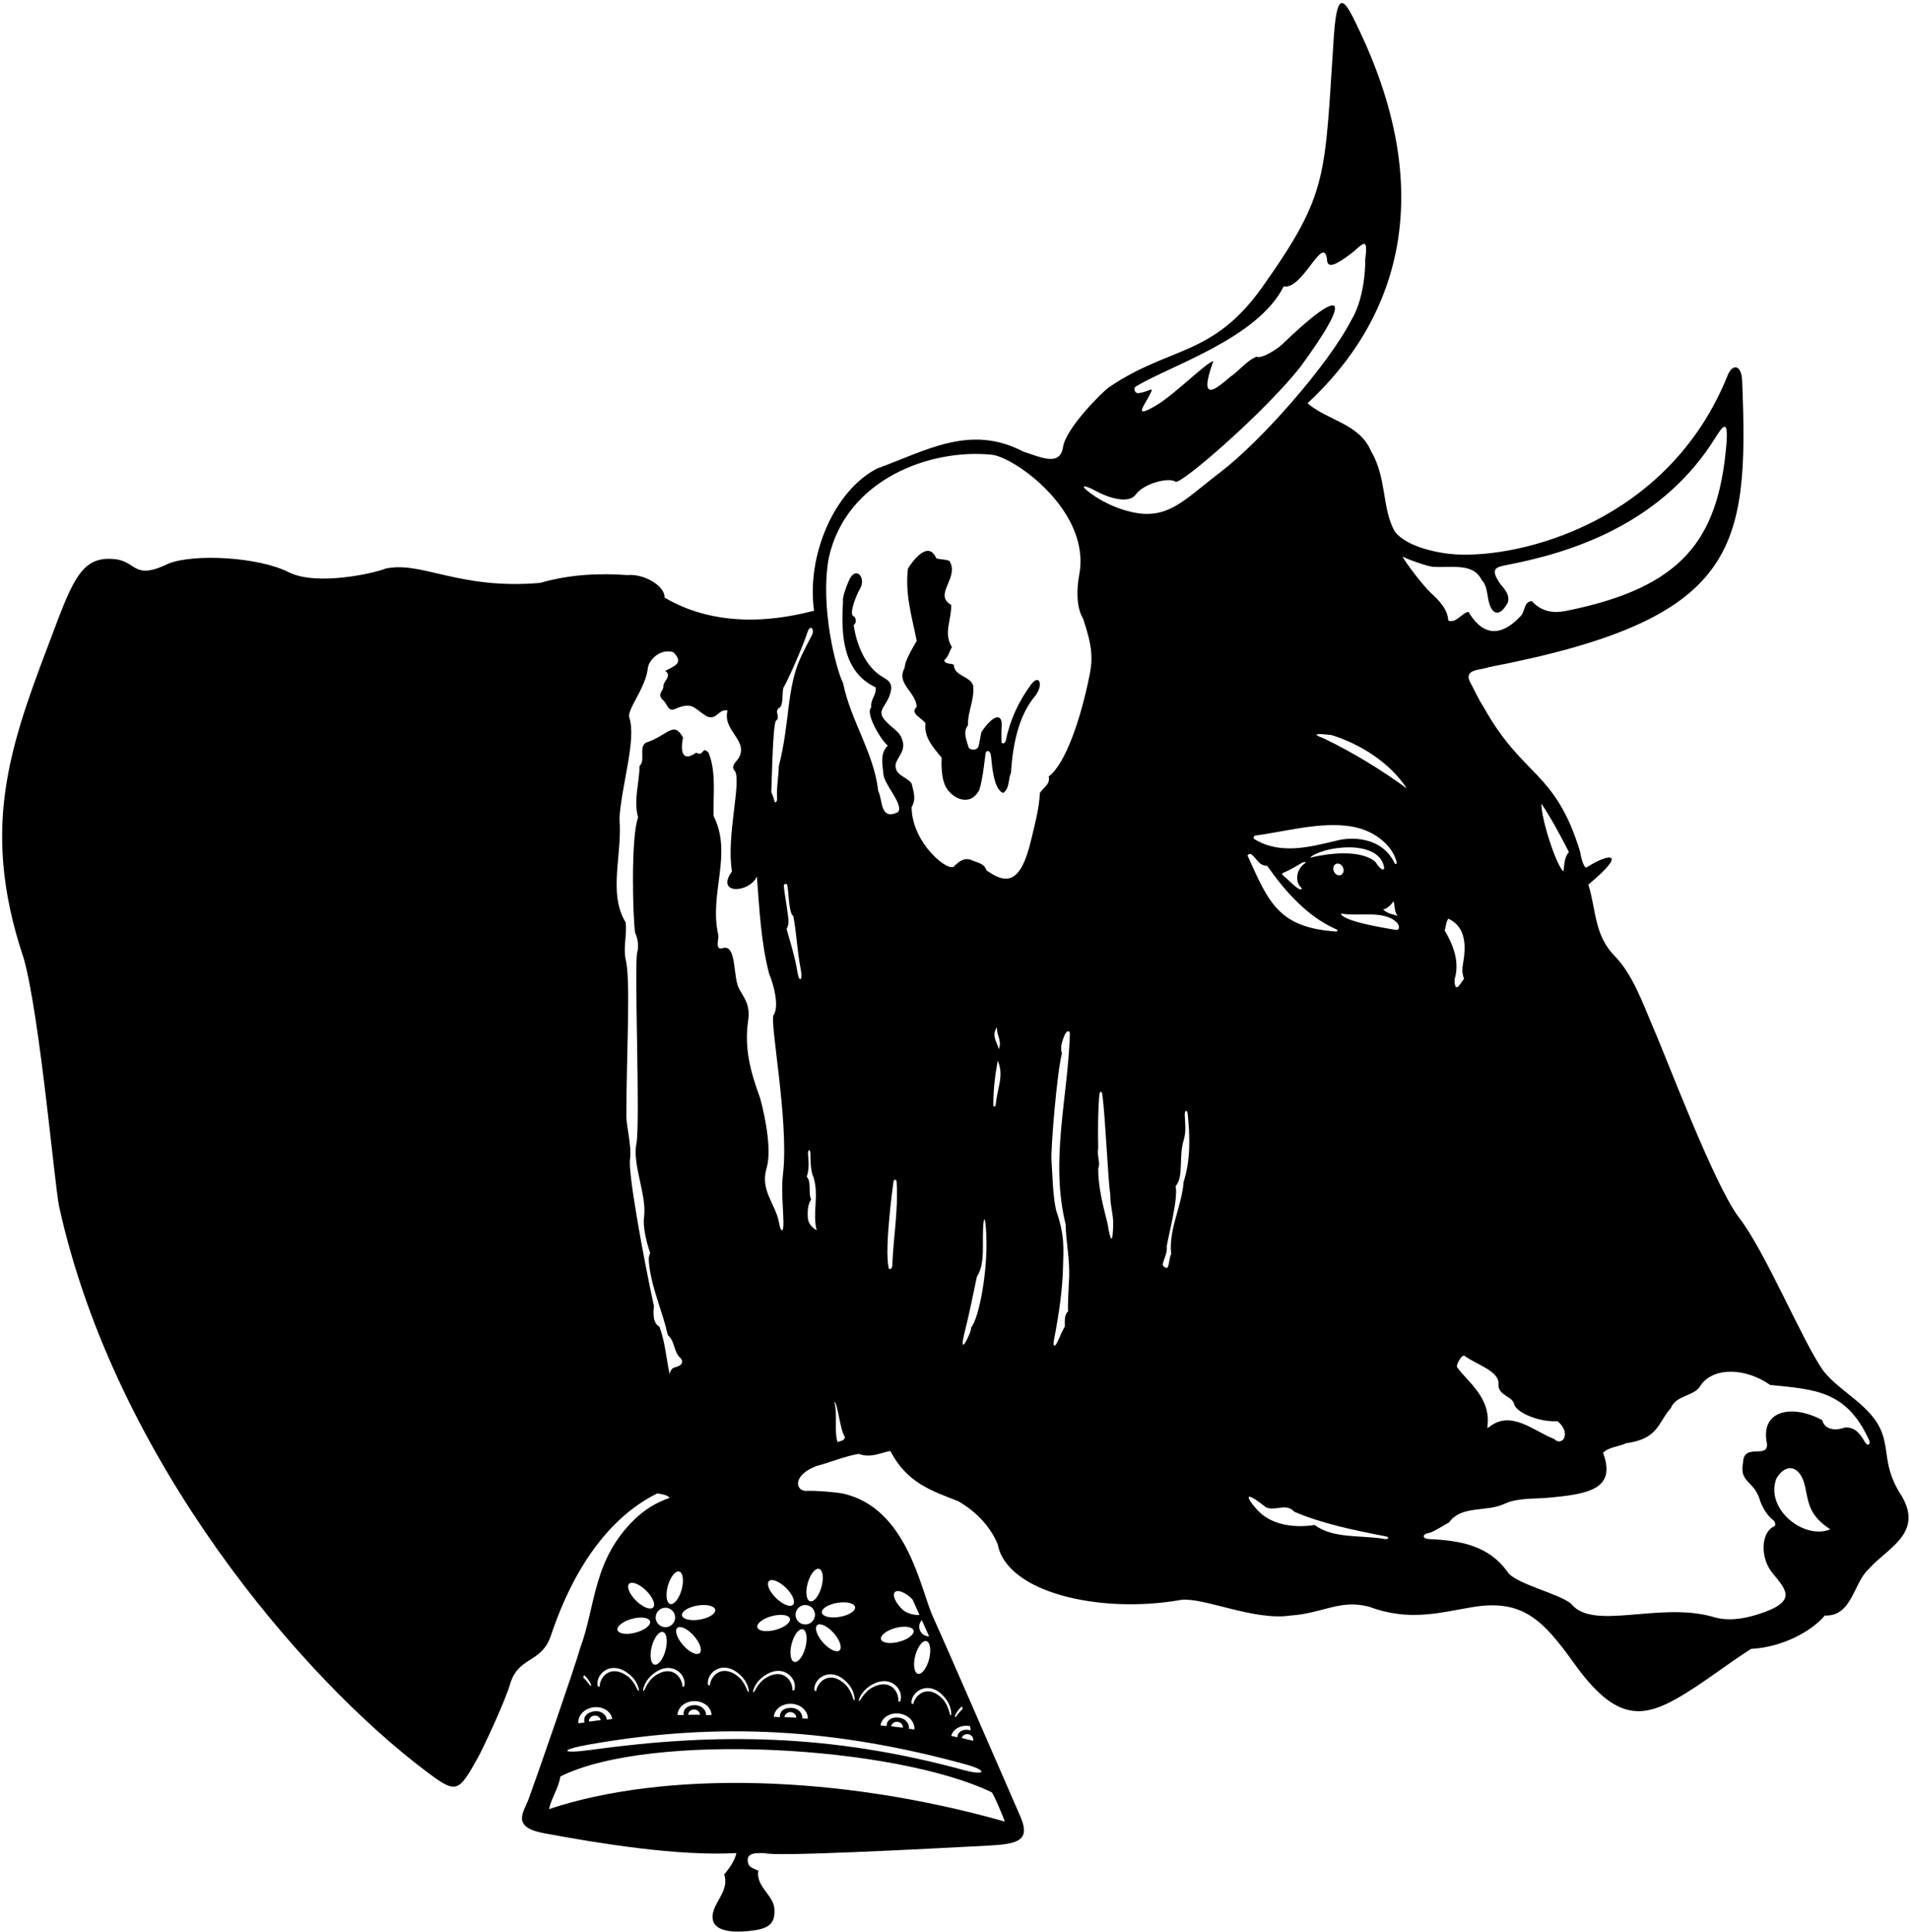 <?xml version="1.0" encoding="UTF-8"?>
<svg xmlns="http://www.w3.org/2000/svg" xmlns:xlink="http://www.w3.org/1999/xlink" width="521pt" height="527pt" viewBox="0 0 521 527" version="1.1">
<g id="surface1">
<path style=" stroke:none;fill-rule:nonzero;fill:rgb(0%,0%,0%);fill-opacity:1;" d="M 518.859 408.312 C 514.41 401.613 514.961 397.062 514.062 393.41 C 512.359 383.91 502.262 380.41 497.262 373.812 C 491.609 365.762 481.512 341.312 474.262 332.012 C 467.512 323.113 454.312 287.91 451.109 280.711 C 448.031 273.445 445.34 265.91 440.609 260.961 C 434.812 255.16 435.461 248.41 433.262 241.312 C 444.16 232.262 439.062 232.66 432.961 236.512 C 432.211 237.312 431.359 234.562 431.012 232.312 C 424.164 209.992 415.34 212.137 404.66 192.812 C 403.16 190.613 402.062 187.91 400.859 185.812 C 399.461 182.41 403.961 182.863 406.062 182.012 C 474.109 168.926 477.078 150.121 475.219 103.914 C 475.035 99.363 472.555 99.18 471.262 102.391 C 455.137 142.508 414.672 152.316 397.043 151.234 C 392.355 150.945 383.762 149.262 380.461 145.012 C 376.859 138.512 378.359 130.461 373.961 123.012 C 370.762 115.512 362.062 114.711 356.66 110.012 C 381.172 87.25 392.195 53.562 370.926 8.582 C 367.137 0.566 364.801 -4.352 363.84 9.887 C 361.246 48.305 362.621 52.461 344.391 78.223 C 330.762 97.48 319.086 94.316 302.457 105.68 C 300.793 106.816 290.77 116.742 289.973 121.93 C 289.141 127.332 284.023 124.766 279.16 123.211 C 264.523 115.508 252.273 123.16 239.367 127.758 C 227.602 133.711 219.91 151.562 222.062 166.613 C 218.359 167.41 198.66 173.312 181.262 163.012 C 181.461 159.91 175.777 156.461 171.129 156.879 C 164.027 156.379 155.695 156.578 147.359 159.012 C 125.195 160.945 114.961 152.945 105.16 155.113 C 102.359 156.312 86.473 159.969 78.762 156.113 C 70.527 151.91 52.992 151.012 46.059 153.711 C 36.301 158.477 37.371 153.133 31.285 152.527 C 23.359 151.742 20.551 156.438 15.527 169.738 C 3.641 201.223 -6.109 223.996 6.461 261.41 C 10.828 276.711 14.941 323.773 16.137 329.191 C 31.488 398.711 82.781 457.98 116.035 483.059 C 124.578 489.504 124.945 489.168 130.434 479.344 C 131.5 477.438 137.859 464.113 139.262 459.012 C 141.66 451.812 147.711 453.711 150.262 446.211 C 153.648 436.051 161.84 416.039 179.262 407.41 C 180.359 407.512 182.16 407.863 182.66 408.613 C 178.777 409.93 175.734 411.988 173.406 414.188 C 161.676 425.266 162.516 438.152 158.316 449.41 C 157.031 454.105 146.684 484.004 144.215 490.715 C 142.863 494.391 139.258 498.414 148.492 500.121 C 163.5 502.902 185.027 506.414 200.859 505.512 C 200.562 507.312 198.961 509.711 197.562 511.312 C 198.82 515.297 195.629 518.109 194.656 521.188 C 193.27 525.562 196.766 527.352 203.281 526.859 C 209.438 526.395 211.539 525.145 211.227 520.652 C 210.973 517.008 206.055 514.504 206.859 510.312 C 205.859 509.812 204.262 509.461 204.062 508.211 C 203.262 505.012 206.961 505.613 208.562 505.512 C 210.617 506.582 252.188 504.398 269.555 503.48 C 277.547 503.059 281.195 502.168 278.363 495.613 C 273.441 484.211 255.938 444.113 254.562 441.199 C 251.109 433.891 247.617 411.117 229.625 407.379 C 228.543 407.156 222.844 406.574 219.66 406.711 C 216.898 406.488 216.262 402.363 222.762 399.91 C 226.562 398.91 230.562 397.211 234.262 396.613 C 237.461 397.812 239.859 396.41 242.859 395.812 C 247.359 404.512 254.062 406.66 261.359 409.512 C 266.262 412.312 270.211 416.512 272.16 421.312 C 274.629 434.477 300.164 440.398 322.359 436.41 C 328.762 435.863 342.16 442.211 352.062 440.711 C 360.859 440.113 365.461 436.211 373.461 438.312 C 384.504 442.434 392.816 439.871 401.742 438.402 C 415.402 436.148 420.953 442.016 429.379 453.762 C 440.152 468.793 447.254 469.09 457.383 463.355 C 464.312 459.43 471.211 453.863 477.66 449.812 C 486.211 449.363 494.16 445.012 497.762 440.711 C 505.262 441.012 505.562 431.711 509.762 428.012 C 514.66 422.41 524.609 418.41 518.859 408.312 Z M 427.961 232.41 C 426.66 233.91 426.762 235.812 426.461 237.711 C 424.562 236.211 420.359 223.41 420.461 219.211 C 423.359 223.613 425.461 227.613 427.961 232.41 Z M 408.762 377.41 C 408.41 380.66 412.41 380.762 413.012 382.961 C 413.562 385.461 420.062 388.012 424.859 387.711 C 428.742 390.816 426.215 394.867 423.859 392.512 C 418.359 390.41 412.062 384.41 406.062 389.41 C 405.859 389.312 405.762 389.512 405.66 389.613 C 407.062 381.312 400.043 376.773 397.453 372.953 C 397.07 372.391 398.789 369.355 399.488 369.871 C 402.66 372.227 408.824 373.941 408.762 377.41 Z M 394.062 253.812 C 394.461 252.812 394.359 251.613 395.062 250.613 C 400.215 252.988 399.832 258.691 399.035 263.148 C 398.828 264.328 398.797 265.539 399.359 267.012 C 398.562 267.91 396.812 271.637 396.762 267.211 C 398.262 262.312 396.359 257.711 394.062 253.812 Z M 357.312 233.977 C 360.629 230.906 375.789 228.719 377.512 236.379 C 377.816 238.098 376.141 236.781 375.332 235.336 C 375.031 234.801 370.766 230.844 357.312 233.977 Z M 365.758 238.695 C 365.07 238.996 364.219 238.562 363.855 237.727 C 363.488 236.891 363.75 235.973 364.438 235.672 C 365.121 235.371 365.973 235.809 366.34 236.645 C 366.703 237.477 366.441 238.398 365.758 238.695 Z M 380.129 245.844 C 380.527 247.246 380.328 249.047 381.328 249.844 C 379.926 249.422 378.387 249.242 377.262 248.078 C 378.359 247.977 379.527 246.746 380.129 245.844 Z M 380.391 235.406 C 376.797 228.086 368.484 228.395 365.047 229.211 C 357.438 231.023 349.297 233.316 342.102 228.863 C 341.82 228.691 341.945 228.012 342.398 227.949 C 350.328 226.902 360.34 224.062 368.645 225.465 C 375.852 226.684 380.105 231.438 380.941 235.113 C 381.078 235.727 380.664 235.969 380.391 235.406 Z M 354.703 241.883 C 355.16 242.27 355.344 242.91 354.359 242.504 C 353.375 242.094 350.852 239.488 350 238.812 C 349.438 238.371 349.816 238.176 350.594 237.863 C 351.371 237.551 354.285 235.934 354.938 235.484 C 355.59 235.035 356.484 235.125 356.051 235.426 C 353.141 237.422 353.574 240.93 354.703 241.883 Z M 179.887 361.938 C 177.887 360.836 178.262 357.91 178.359 356.211 C 175.461 342.91 171.234 319.586 171.859 316.211 C 172.359 312.113 170.66 306.812 170.859 303.711 C 170.859 288.812 172.086 266.688 170.66 261.711 C 169.961 258.312 171.062 255.113 170.66 251.613 C 165.762 243.613 169.859 232.91 168.961 223.312 C 169.562 213.91 173.637 201.785 171.66 195.711 C 170.938 193.711 175.859 188.035 176.66 182.711 C 176.711 180.137 180.062 176.812 183.66 177.91 C 186.727 180.977 183.859 181.68 181.461 183.012 C 183.461 184.41 180.762 185.91 180.961 187.312 C 180.961 188.512 179.16 189.312 180.762 190.91 C 181.961 191.812 182.16 194.113 183.859 193.512 C 188.973 191.262 189.109 193.129 192.762 195.41 C 195.562 196.613 195.961 193.312 198.461 193.812 C 196.961 199.41 204.512 202.062 201.359 207.012 C 200.66 207.91 199.234 209.16 200.461 210.312 C 202.312 213.387 198.062 228.113 199.66 237.711 C 195.062 244.145 204.398 243.645 206.461 239.113 C 207.16 248.113 207.562 256.91 209.762 265.512 C 211.16 268.91 212.609 274.637 210.961 277.012 C 210.062 279.438 215.062 305.41 213.66 319.512 C 213.016 324.363 213.609 328.887 213.703 333.398 C 213.762 336.344 212.98 336.387 212.488 333.508 C 211.652 328.609 207.328 324.836 209.062 318.812 C 210.512 314.188 208.961 305.586 207.359 299.613 C 204.812 292.66 202.961 286.113 204.062 278.512 C 204.762 274.035 202.859 272.113 201.66 269.812 C 199.859 266.812 201.035 257.613 197.262 258.613 C 194.66 259.512 196.359 255.711 195.859 254.711 C 193.461 243.512 199.859 233.012 194.66 222.613 C 194.461 217.113 195.461 210.613 193.262 205.312 C 191.359 203.312 192.109 206.613 189.91 205.312 C 186.102 208.055 185.539 204.934 186.316 201.199 C 183.707 196.48 182.242 200.625 176.16 202.613 C 174.16 203.91 176.16 207.512 174.461 208.91 C 174.359 213.91 172.762 218.312 174.062 223.012 C 172.062 228.012 172.586 250.637 173.262 254.512 C 173.859 255.711 174.387 258.062 173.762 260.012 C 173.035 265.188 174.609 305.312 173.637 311.762 C 172.336 317.66 176.562 326.012 175.66 332.211 C 175.359 334.488 176.262 338.812 177.359 341.812 C 176.762 343.012 176.984 344.035 177.16 345.711 C 178.062 352.211 180.859 358.211 182.16 364.211 C 184.262 366.012 183.66 368.91 185.762 370.613 C 186.66 372.012 185.359 372.711 184.062 373.012 C 183.16 373.211 182.762 374.188 182.66 374.887 C 181.66 370.188 181.484 366.336 179.887 361.938 Z M 215.945 465.902 C 213.781 465.785 212.562 467 212.77 468.434 L 211.074 468.344 C 211.242 466.238 213.387 464.656 215.922 464.793 C 218.457 464.93 220.418 466.738 220.355 468.848 L 218.824 468.766 C 219.078 467.789 218.047 466.016 215.945 465.902 Z M 217.211 468.586 L 213.984 468.41 C 214.074 467.617 214.805 467.02 215.676 467.066 C 216.543 467.113 217.203 467.785 217.211 468.586 Z M 207.867 457.629 C 213.301 453.223 217.688 457.801 216.684 461.031 L 216.164 461.172 C 216.328 458.492 213.516 454.715 208.676 457.879 C 207.578 458.594 206.559 459.918 205.855 461.277 C 205.613 461.738 205.312 461.77 205.426 461.324 C 205.766 459.984 206.594 458.66 207.867 457.629 Z M 210.531 440.871 C 212.98 440.215 215.195 440.523 215.473 441.559 C 215.75 442.598 213.988 443.969 211.535 444.629 C 209.086 445.285 206.871 444.977 206.594 443.938 C 206.316 442.902 208.078 441.527 210.531 440.871 Z M 219.699 449.398 C 219.062 451.855 217.703 453.629 216.664 453.359 C 215.625 453.09 215.301 450.879 215.938 448.422 C 216.574 445.965 217.934 444.191 218.973 444.461 C 220.012 444.73 220.34 446.941 219.699 449.398 Z M 216.305 437.773 C 215.551 438.539 213.473 437.715 211.664 435.934 C 209.855 434.152 209.004 432.09 209.758 431.324 C 210.508 430.559 212.586 431.383 214.395 433.164 C 216.203 434.945 217.059 437.008 216.305 437.773 Z M 189.535 465.164 C 187.367 465.164 186.215 466.441 186.496 467.863 L 184.801 467.863 C 184.855 465.754 186.914 464.059 189.453 464.059 C 191.992 464.062 194.047 465.766 194.098 467.871 L 192.562 467.871 C 192.762 466.883 191.641 465.168 189.535 465.164 Z M 190.941 467.777 L 187.711 467.773 C 187.758 466.977 188.457 466.34 189.328 466.34 C 190.195 466.344 190.895 466.98 190.941 467.777 Z M 177.652 457.105 C 182.816 452.387 187.465 456.695 186.656 459.98 L 186.145 460.148 C 186.148 457.469 183.113 453.863 178.473 457.309 C 177.422 458.09 176.48 459.473 175.859 460.867 C 175.645 461.344 175.348 461.395 175.434 460.941 C 175.691 459.586 176.441 458.211 177.652 457.105 Z M 177.785 449.164 C 178.426 446.707 179.781 444.934 180.824 445.203 C 181.863 445.473 182.188 447.68 181.551 450.141 C 180.914 452.594 179.555 454.371 178.516 454.102 C 177.477 453.832 177.148 451.621 177.785 449.164 Z M 189.262 446.238 C 190.945 448.141 191.656 450.258 190.852 450.969 C 190.047 451.68 188.031 450.719 186.352 448.816 C 184.668 446.914 183.953 444.797 184.758 444.086 C 185.562 443.375 187.578 444.34 189.262 446.238 Z M 186.031 440.672 C 185.855 439.613 187.738 438.41 190.242 437.988 C 192.742 437.566 194.918 438.082 195.098 439.141 C 195.273 440.203 193.391 441.402 190.887 441.824 C 188.387 442.246 186.211 441.73 186.031 440.672 Z M 193.629 459.828 L 193.129 459.629 C 192.516 456.301 197.414 452.277 202.285 457.297 C 203.426 458.469 204.094 459.887 204.273 461.254 C 204.332 461.711 204.035 461.645 203.852 461.156 C 203.312 459.727 202.457 458.289 201.457 457.449 C 197.023 453.734 193.781 457.152 193.629 459.828 Z M 182.176 432.625 C 182.855 430.18 184.242 428.426 185.277 428.715 C 186.312 429 186.602 431.215 185.926 433.664 C 185.246 436.109 183.855 437.859 182.82 437.574 C 181.789 437.285 181.496 435.07 182.176 432.625 Z M 181.508 438.586 C 182.973 438.586 184.16 439.773 184.16 441.238 C 184.16 442.703 182.973 443.891 181.508 443.891 C 180.043 443.891 178.855 442.703 178.855 441.238 C 178.855 439.773 180.043 438.586 181.508 438.586 Z M 171.605 432.066 C 172.359 431.301 174.438 432.125 176.246 433.906 C 178.055 435.684 178.91 437.75 178.156 438.516 C 177.402 439.281 175.324 438.457 173.516 436.676 C 171.707 434.895 170.852 432.832 171.605 432.066 Z M 172.379 441.609 C 174.832 440.953 177.047 441.262 177.324 442.301 C 177.602 443.336 175.84 444.711 173.387 445.367 C 170.934 446.023 168.723 445.715 168.445 444.68 C 168.164 443.641 169.93 442.27 172.379 441.609 Z M 172.062 457.105 C 173.27 458.211 174.02 459.586 174.281 460.941 C 174.367 461.395 174.066 461.344 173.852 460.867 C 173.23 459.473 172.289 458.09 171.242 457.309 C 166.598 453.863 163.562 457.469 163.566 460.148 L 163.059 459.98 C 162.246 456.695 166.898 452.387 172.062 457.105 Z M 159.336 456.957 C 160.199 457.715 160.836 458.617 161.207 459.562 C 161.375 459.992 161.07 460 160.773 459.57 C 160.285 458.863 159.699 458.195 159.07 457.629 Z M 161.906 465.746 C 164.426 465.426 166.68 466.852 167 468.938 L 165.477 469.129 C 165.551 468.125 164.219 466.566 162.129 466.832 C 159.98 467.105 158.996 468.52 159.461 469.895 L 157.777 470.109 C 157.562 468.008 159.387 466.066 161.906 465.746 Z M 163.855 469.242 L 160.648 469.648 C 160.598 468.852 161.211 468.133 162.07 468.023 C 162.938 467.914 163.707 468.457 163.855 469.242 Z M 274.062 496.91 C 228.863 484.09 181.457 482.98 149.762 493.512 C 150.359 490.613 152.359 487.812 152.859 484.613 C 177.527 472.305 244.223 476.273 270.504 488.93 C 271.129 489.512 274.062 496.613 274.062 496.91 Z M 262.859 482.863 C 226.629 472.984 195.418 472.648 161.242 477.359 C 152.887 478.512 152.484 477.355 160.578 475.918 C 196.477 469.547 228.387 471.715 263.48 481.332 C 269.508 482.984 268.922 484.516 262.859 482.863 Z M 231.438 459.43 C 232.496 460.676 233.066 462.137 233.152 463.512 C 233.18 463.973 232.891 463.887 232.738 463.387 C 232.297 461.922 231.539 460.434 230.598 459.527 C 226.426 455.52 222.961 458.711 222.629 461.371 L 222.141 461.141 C 221.754 457.781 226.91 454.094 231.438 459.43 Z M 222.906 443.344 C 223.711 442.633 225.727 443.598 227.41 445.496 C 229.094 447.398 229.805 449.516 229.004 450.227 C 228.199 450.941 226.18 449.977 224.5 448.074 C 222.816 446.176 222.105 444.059 222.906 443.344 Z M 245.203 468.562 C 243.051 468.301 241.754 469.434 241.867 470.883 L 240.184 470.676 C 240.488 468.59 242.73 467.152 245.254 467.457 C 247.773 467.762 249.613 469.691 249.41 471.793 L 247.891 471.609 C 248.203 470.652 247.297 468.816 245.203 468.562 Z M 246.289 471.324 L 243.082 470.934 C 243.227 470.148 243.992 469.602 244.855 469.707 C 245.723 469.809 246.336 470.527 246.289 471.324 Z M 265.473 474.887 L 262.332 474.129 C 262.566 473.363 263.395 472.906 264.238 473.113 C 265.086 473.316 265.613 474.098 265.473 474.887 Z M 260.488 468.105 C 260.859 467.16 261.496 466.258 262.359 465.5 L 262.621 466.172 C 261.996 466.738 261.41 467.406 260.922 468.109 C 260.625 468.539 260.32 468.535 260.488 468.105 Z M 264.59 470.879 C 264.59 470.879 264.867 472.055 264.715 472.016 C 262.609 471.508 261.191 472.48 261.133 473.93 L 259.48 473.535 C 260.008 471.582 262.234 470.445 264.59 470.879 Z M 258.004 463.469 C 258.988 464.773 259.473 466.262 259.48 467.645 C 259.484 468.105 259.195 468 259.074 467.492 C 258.719 466.008 258.051 464.477 257.16 463.516 C 253.227 459.277 249.582 462.266 249.098 464.902 L 248.625 464.641 C 248.43 461.266 253.793 457.883 258.004 463.469 Z M 253.426 452.641 C 252.789 455.094 251.43 456.871 250.391 456.602 C 249.352 456.332 249.023 454.121 249.66 451.664 C 250.301 449.207 251.656 447.434 252.699 447.703 C 253.738 447.973 254.062 450.18 253.426 452.641 Z M 253.434 446.383 C 253.414 446.383 253.402 446.391 253.383 446.391 C 251.918 446.391 250.73 445.203 250.73 443.738 C 250.73 443.047 251.012 442.43 251.445 441.957 Z M 244.105 434.316 C 244.859 433.551 246.938 434.375 248.746 436.156 C 248.809 436.219 248.863 436.285 248.926 436.348 L 250.801 440.523 C 250.762 440.609 247.824 440.707 246.016 438.926 C 244.207 437.145 243.352 435.082 244.105 434.316 Z M 244.254 444.109 C 246.707 443.453 248.922 443.762 249.199 444.801 C 249.477 445.836 247.715 447.211 245.262 447.867 C 242.809 448.523 240.598 448.215 240.32 447.18 C 240.039 446.141 241.805 444.77 244.254 444.109 Z M 234.297 463.66 C 234.727 462.348 235.645 461.078 236.98 460.137 C 242.699 456.105 246.77 460.969 245.551 464.125 L 245.023 464.227 C 245.367 461.57 242.812 457.609 237.77 460.441 C 236.629 461.082 235.523 462.336 234.727 463.641 C 234.457 464.086 234.152 464.094 234.297 463.66 Z M 228.391 437.25 C 230.895 436.828 233.066 437.344 233.246 438.402 C 233.426 439.461 231.539 440.66 229.039 441.082 C 226.535 441.504 224.359 440.988 224.184 439.93 C 224.004 438.871 225.887 437.672 228.391 437.25 Z M 220.324 431.883 C 221.004 429.438 222.391 427.688 223.426 427.973 C 224.461 428.262 224.75 430.477 224.074 432.922 C 223.395 435.367 222.008 437.117 220.973 436.832 C 219.938 436.543 219.648 434.328 220.324 431.883 Z M 219.656 437.848 C 221.121 437.848 222.309 439.035 222.309 440.5 C 222.309 441.965 221.121 443.148 219.656 443.148 C 218.195 443.148 217.008 441.965 217.008 440.5 C 217.008 439.035 218.195 437.848 219.656 437.848 Z M 217.469 264.906 C 216.934 261.348 215.344 256.215 214.562 253.438 C 214.91 252.762 215.055 252.152 215.078 251.578 C 215.148 249.852 213.816 243.07 213.812 241.523 C 213.812 241.215 214.52 240.914 214.676 241.309 C 215.148 242.492 215.086 249.211 216.387 249.91 C 217.289 254.512 217.441 259.441 218.395 264.254 C 219.059 267.602 217.98 268.297 217.469 264.906 Z M 218.465 179.238 C 214.516 187.648 215.527 196.938 212.461 208.91 C 212.375 211.879 211.789 214.633 211.977 217.902 C 212.012 218.488 211.438 219.609 211.156 218.223 C 211.062 217.754 210.562 216.34 210.387 216.137 C 210.484 215.336 210.734 197.785 211.66 196.613 C 213.062 195.613 210.961 194.012 212.66 193.012 C 213.859 192.312 213.16 188.113 213.859 187.312 C 214.961 185.512 218.984 176.387 220.312 172.336 C 220.984 170.312 222.16 171.512 221.562 173.113 C 220.922 174.305 219.586 176.848 218.465 179.238 Z M 220.359 332.211 C 220.262 330.711 220.262 328.613 221.262 327.211 C 220.359 325.312 221.461 322.613 220.062 321.012 C 220.777 318.75 220.582 316.883 220.414 315.012 C 220.277 313.488 221.047 313.281 221.059 314.773 C 221.074 316.828 221.105 319.418 221.938 321.285 C 223.438 326.188 221.562 330.91 222.762 335.613 C 221.859 335.113 220.461 334.012 220.359 332.211 Z M 228.461 393.41 C 227.461 390.113 228.562 386.113 227.562 382.41 C 228.562 382.812 229.062 389.91 230.461 392.012 C 230.461 393.012 229.16 393.113 228.461 393.41 Z M 243.398 345.277 C 243.375 345.988 242.586 346.742 242.383 345.777 C 241.227 340.328 243.605 323.137 243.711 322.438 C 243.836 321.613 244.523 321.605 244.574 322.395 C 245.07 330.199 243.648 337.75 243.398 345.277 Z M 264.887 362.16 C 264.93 362.59 264.711 363.301 264.402 364.02 C 262.66 368.066 262.078 367.559 263.066 363.688 C 264.383 358.535 265.305 353.742 266.461 348.312 C 268.48 345.062 268.055 341.137 268.109 337.023 C 268.191 331.312 268.785 331.105 269.043 336.895 C 269.48 346.691 267.105 359.496 264.887 362.16 Z M 271.578 301.527 C 271.527 302.004 270.949 301.918 270.949 301.523 C 270.945 297.27 271.43 293.246 272.16 289.312 C 273.902 293.531 272.133 296.277 271.578 301.527 Z M 272.461 286.211 C 271.859 284.012 270.359 282.512 271.961 280.211 C 271.762 282.41 273.359 283.711 272.461 286.211 Z M 290.66 333.91 C 290.824 339.148 291.793 343.316 291.645 348.273 C 291.613 349.371 291.16 356.512 291.359 357.711 C 290.262 358.711 290.461 360.312 290.461 361.812 C 289.84 362.953 289.305 364.121 288.816 365.285 C 287.809 367.688 287.066 367.719 287.543 365.277 C 288.785 358.883 289.816 351.992 289.957 345.902 C 290.082 340.508 290.523 337.227 288.062 330.113 C 287.156 325.836 287.133 321.156 286.816 316.512 C 286.594 313.195 288.348 292.305 289.66 287.41 C 289.125 285.566 289.758 283.973 290.398 282.371 C 290.84 281.281 291.871 280.77 291.828 282.145 C 291.316 299.355 286.402 316.504 290.66 333.91 Z M 297.16 184.41 C 294.762 196.312 290.562 208.512 286.062 211.812 C 286.562 214.012 284.562 214.812 283.66 216.312 C 283.426 220.812 282.25 224.941 281.277 229.09 C 278.391 241.363 274.422 241.238 269.062 237.41 C 268.562 235.512 266.461 235.312 264.961 234.613 C 262.898 233.832 261.57 235.094 260.34 236.215 C 259.121 238.359 248.762 230.262 248.66 220.211 C 250.062 217.762 249.062 215.711 248.66 213.711 C 247.16 211.711 243.762 211.512 244.359 208.211 C 245.16 206.113 247.16 204.512 246.062 201.711 C 245.711 200.219 244.238 199.133 242.938 198.008 C 238.375 194.066 241.145 193.648 242.602 189.875 C 243.699 187.043 242.957 185.91 240.91 184.766 C 236.18 182.117 233.656 176.004 232.859 170.512 C 233.859 169.812 233.359 168.285 232.859 168.113 C 231.5 167.734 233.379 162.715 234.633 160.508 C 236.25 157.656 233.652 154.527 231.863 157.785 C 231.141 159.105 229.66 163.113 229.961 164.012 C 229.359 173.41 229.961 183.312 238.859 187.512 C 239.16 189.613 237.359 190.711 237.66 193.012 C 235.961 194.312 239.961 201.512 242.16 203.41 C 240.062 205.41 240.66 208.41 240.961 211.012 C 240.961 213.91 246.859 219.711 244.859 221.613 C 239.961 223.812 240.859 218.312 239.562 215.812 C 238.359 205.211 232.062 196.711 229.961 186.312 C 228.16 182.91 223.609 165.711 226.062 152.211 C 230.766 130.801 253.621 122.328 270.543 124.051 C 276.699 124.676 297.602 139.445 294.406 156.672 C 293.641 160.805 293.559 165.664 295.461 168.812 C 298.062 176.562 298.109 179.812 297.16 184.41 Z M 302.129 333.844 C 300.926 329.047 299.562 324.012 299.562 318.812 C 300.262 317.211 299.16 315.312 299.562 313.312 C 299.48 308.191 299.465 303.391 299.871 298.754 C 299.973 297.598 300.535 297.5 300.688 298.578 C 301.492 304.273 302.262 322.312 302.859 325.812 C 302.781 328.633 303.688 331.09 303.648 333.895 C 303.57 339.34 302.938 339.102 302.129 333.844 Z M 322.859 322.41 C 322.359 329.211 318.762 335.113 319.461 342.113 C 318.941 343.086 319.012 344.695 318.52 345.703 C 318.258 346.246 317.043 345.41 317.164 344.863 C 317.527 343.211 318.484 341.785 318.262 339.91 C 318.762 336.91 321.461 326.711 320.66 323.613 C 322.961 321.012 321.484 315.535 322.859 311.113 C 323.625 308.629 323.254 306.426 323.168 304.148 C 323.117 302.852 323.848 302.598 323.977 303.879 C 324.574 309.832 324.836 316.324 322.859 322.41 Z M 307.262 139.312 C 304.391 138.566 300.52 136.809 297.547 134.629 C 294.223 132.191 295.617 132.145 298.926 133.941 C 302.418 135.844 307.898 137.551 309.797 134.906 C 311.934 131.938 318.711 130.098 320.66 131.41 C 322.062 132.312 344.859 112.578 354.719 100.082 C 369.27 80.234 366.543 77.738 349.66 94.027 C 348.73 94.922 344.262 98.012 342.762 97.312 C 340.262 98.211 337.859 101.312 335.562 102.812 C 332.227 105.684 326.547 110.742 330.961 98.512 C 329.047 98.875 320.492 107.543 315.508 110.516 C 309.473 114.117 311.645 111.285 313.023 108.785 C 315.328 104.617 313.969 106.82 310.516 107.262 C 309.629 107.375 308.934 105.973 309.922 105.375 C 319.363 99.688 343.102 92.277 350.16 78.113 C 352.941 78.711 355.883 74.426 358.156 71.492 C 360.051 69.047 361.484 67.539 361.961 70.613 C 361.961 73.559 364.492 72.195 368.312 69.352 C 371.488 66.988 373.426 63.656 372.336 71.191 C 372.496 70.09 372.617 80.863 368.594 87.34 C 362.367 99.465 344.012 120.387 332.629 129.023 C 322.664 136.578 318.277 142.496 307.262 139.312 Z M 341.344 233.066 C 342.855 234.18 343.289 236.133 345.66 236.211 C 350.5 243.102 356.641 250.074 364.484 253.508 C 365.066 253.762 364.918 254.152 364.277 254.105 C 348.734 253.016 346.039 246.129 340.348 233.492 C 340.188 233.137 340.941 232.773 341.344 233.066 Z M 377.793 419.848 C 371.469 418.703 363.715 419.859 358.609 416.012 C 353.512 416.812 347.562 416.211 343.66 412.613 C 341.641 410.77 337.164 404.77 345.359 411.211 C 347.961 412.312 350.859 409.91 353.062 412.41 C 360.652 415.641 369.539 417.496 377.992 419.113 C 379.227 419.352 378.535 419.98 377.793 419.848 Z M 380.297 253.605 C 379.656 253.441 366.262 251.512 365.762 249.211 C 370.777 250.105 377.398 248.195 380.953 251.598 C 381.836 252.441 382.039 254.043 380.297 253.605 Z M 361.16 201.461 C 356.66 199.812 360.762 200.262 363.16 200.512 C 371.262 203.012 379.262 208.211 383.762 215.113 C 377.262 210.312 369.262 205.363 361.16 201.461 Z M 382.562 151.812 C 383.961 152.613 389.402 154.508 390.785 154.609 C 395.949 154.996 401.797 153.402 404.16 158.211 C 405.41 159.461 405.586 161.363 405.898 163.148 C 406.816 168.395 409.391 168.152 411.359 164.211 C 411.84 161.68 409.973 160.457 408.91 158.816 C 406.367 154.887 408.289 154.656 411.512 154.031 C 429.109 150.621 452.234 142.898 466.648 121.363 C 469.035 117.797 471.703 112.238 470.895 121.484 C 468.633 147.445 458.715 160.324 427.211 166.648 C 423.91 167.312 420.66 167.012 417.859 164.012 C 415.66 164.012 416.062 166.812 414.762 168.113 C 408.406 174.816 403.746 172.305 400.562 166.91 C 398.562 167.312 397.359 170.012 395.062 169.312 C 394.852 166.109 392.574 163.844 390.238 161.676 C 388.129 159.715 383.262 153.312 382.562 151.812 Z M 484.562 403.312 C 487.145 398.918 491.23 399.688 492.441 405.816 C 493.426 410.777 493.828 413.574 499.262 417.211 C 492.051 420.156 481.371 411.602 484.562 403.312 Z M 508.711 393.395 C 507.465 391.32 506.215 389.289 503.262 389.41 C 500.461 390.461 497.66 389.91 497.062 387.41 C 488.82 382.938 480.102 384.719 481.961 393.711 C 482.562 398.211 475.562 393.41 475.461 399.012 C 474.359 404.711 478.609 403.66 480.211 409.711 C 481.219 412.188 482.422 413.688 483.633 414.652 C 484.281 415.168 484.465 416.18 483.902 416.422 C 480.383 417.945 480.031 424.859 483.418 429.039 C 487.215 433.727 490.637 436.918 479.371 440.434 C 475.496 441.645 471.18 442.359 467.062 441.012 C 452.461 436.961 434.66 444.91 428.66 437.613 C 425.762 434.812 412.961 432.012 411.16 428.711 C 405.984 421.605 398.414 420.246 389.785 419.852 C 387.949 419.77 387.793 418.496 389.789 418.188 C 390.84 418.027 393.961 416.012 395.262 415.312 C 398.762 410.512 405.359 412.613 410.461 410.211 C 413.969 408.59 418.113 408.949 422.027 408.602 C 433.086 407.625 441.043 406.336 437.262 396.312 C 438.859 394.711 441.762 394.613 443.562 393.711 C 452.461 392.461 452.062 388.312 455.762 384.113 C 457.262 380.41 462.359 381.012 463.961 377.812 C 467.551 372.84 476.203 373.152 482.859 377.812 C 495.305 379.059 503.648 379.41 509.809 392.77 C 510.379 394.004 509.488 394.691 508.711 393.395 "/>
<path style=" stroke:none;fill-rule:nonzero;fill:rgb(0%,0%,0%);fill-opacity:1;" d="M 281.18 186.824 C 277.965 191.223 275.578 196.148 274.379 201.918 C 274.168 202.922 273.16 203.203 273.16 202.148 C 273.16 201.129 273.16 200.094 273.16 199.012 C 273.863 194.074 270.793 194.887 267.66 199.812 C 267.441 200.992 267.242 202.246 266.965 203.438 C 266.602 204.973 264.387 204.574 264.199 203.871 C 263.648 201.77 262.562 199.762 264.062 197.812 C 263.859 194.312 265.859 191.012 265.461 187.012 C 264.66 184.41 260.262 184.512 260.16 181.312 C 259.262 180.91 257.762 181.211 257.562 180.113 C 258.961 178.711 258.66 178.312 259.66 176.512 C 257.262 172.711 259.562 169.211 259.461 165.012 C 254.461 162.211 261.859 157.512 258.961 153.012 C 257.961 152.512 255.461 152.613 255.359 152.211 C 253.16 147.312 248.961 153.012 247.66 155.113 C 246.859 162.113 248.66 167.91 250.062 174.812 C 249.762 175.512 246.859 179.812 246.762 182.211 C 244.359 186.512 249.762 188.613 250.062 192.812 C 247.961 194.711 251.859 196.012 252.461 197.41 C 251.961 201.211 254.762 204.113 256.859 206.711 C 256.859 207.316 256.52 211.746 257.945 214.566 C 259.586 217.797 264.688 220.359 267.16 215.41 C 268.062 212.711 268.738 206.172 268.816 205.652 C 269.004 204.449 269.984 204.738 270.262 205.824 C 270.535 206.91 270.66 215.312 273.66 216.312 C 275.461 215.012 274.961 212.613 275.762 210.812 C 276.258 203.191 277.781 195.438 282.211 190.043 C 284.816 186.871 283.527 183.613 281.18 186.824 "/>
</g>
</svg>
